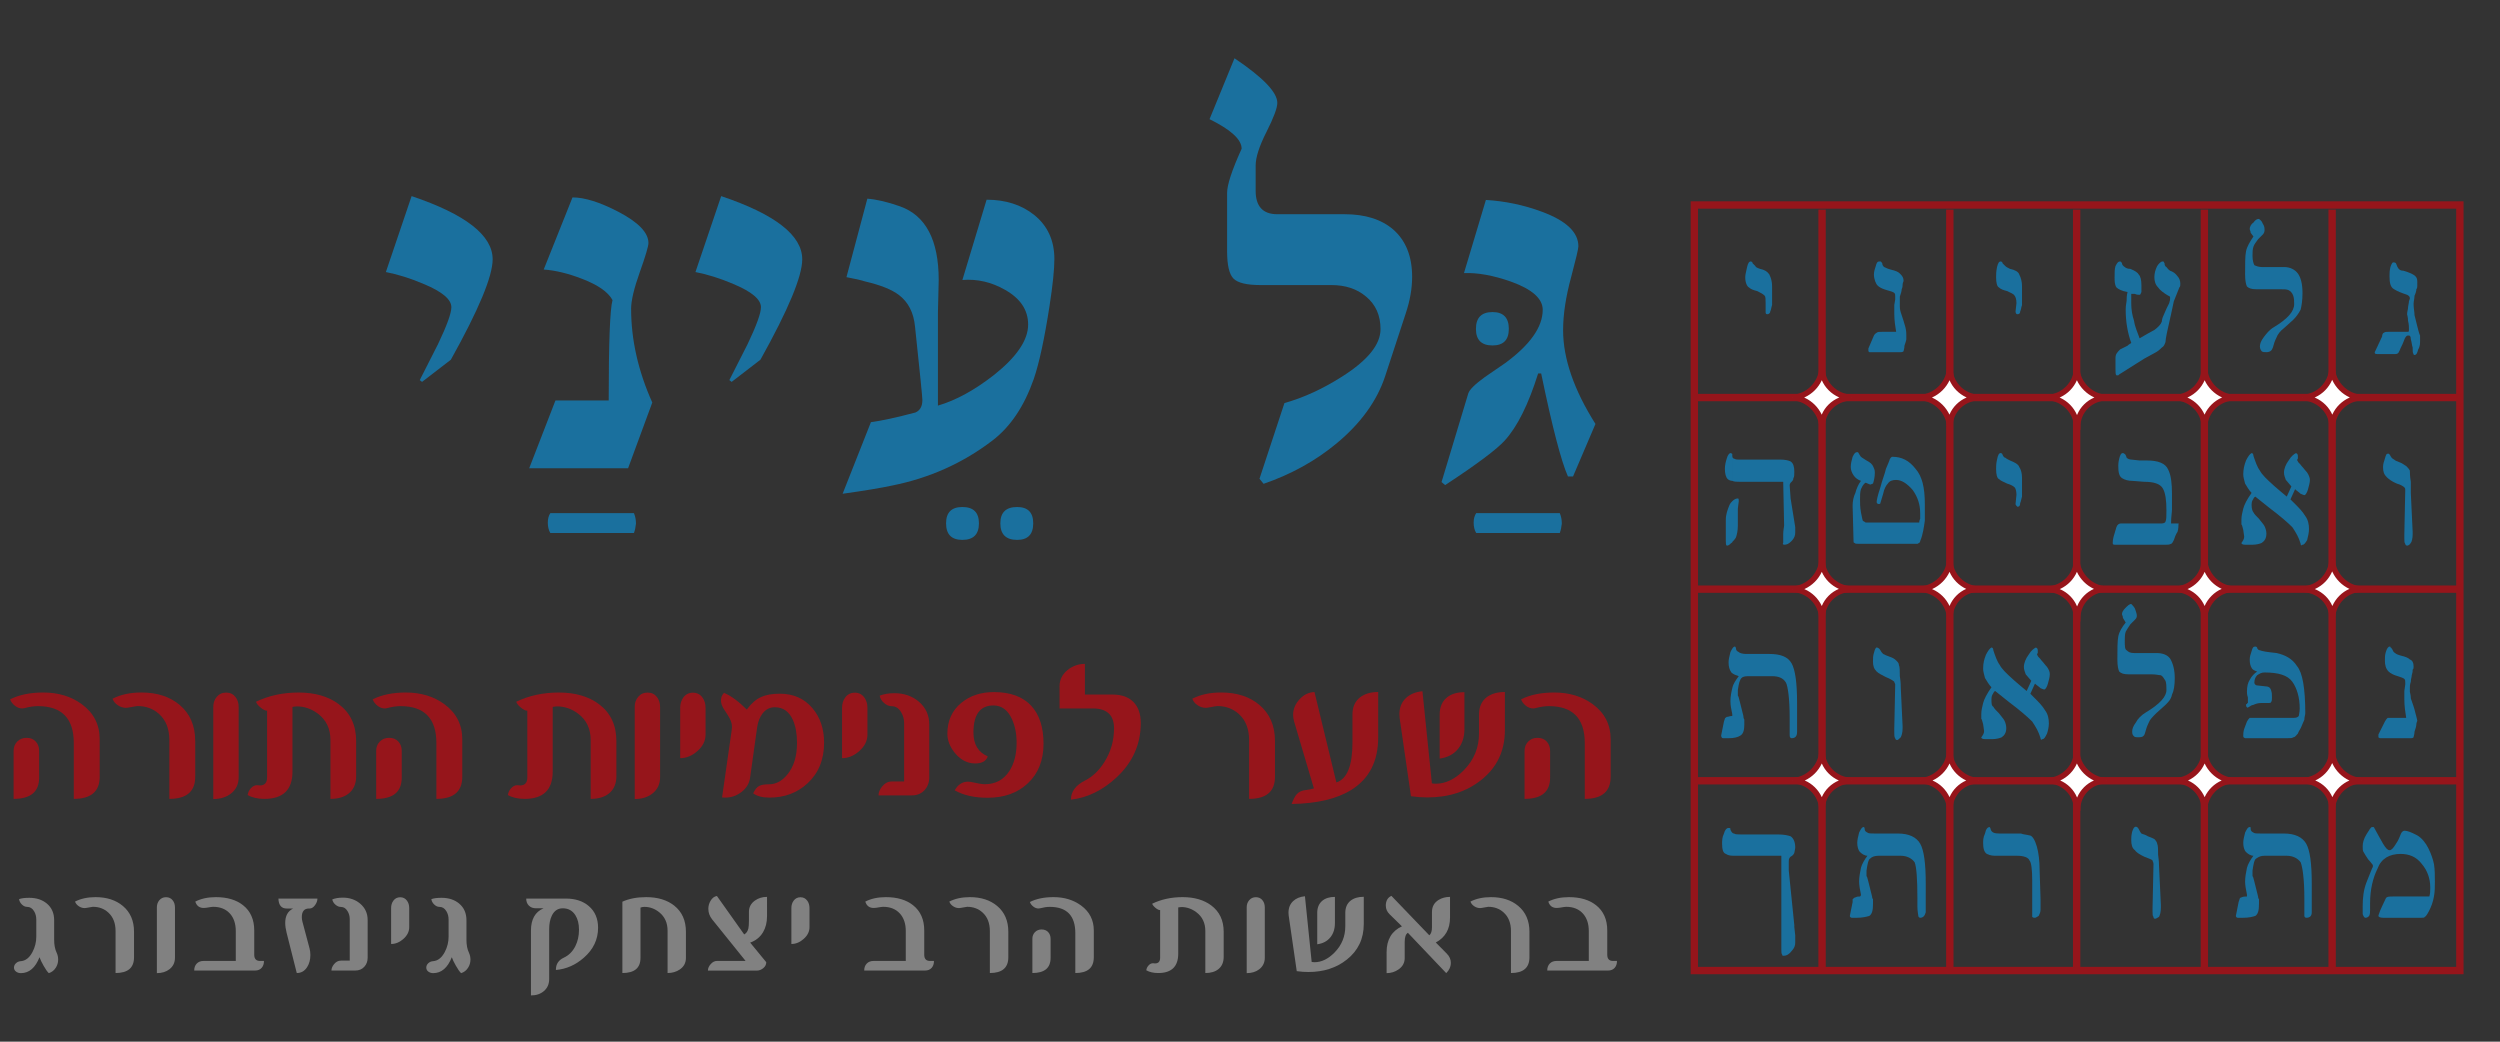 <?xml version="1.0" encoding="utf-8"?>
<!-- Generator: Adobe Illustrator 15.1.0, SVG Export Plug-In . SVG Version: 6.00 Build 0)  -->
<!DOCTYPE svg PUBLIC "-//W3C//DTD SVG 1.1//EN" "http://www.w3.org/Graphics/SVG/1.1/DTD/svg11.dtd">
<svg version="1.1" id="שכבה_1" xmlns="http://www.w3.org/2000/svg" xmlns:xlink="http://www.w3.org/1999/xlink" x="0px" y="0px"
	 width="340.157px" height="141.732px" viewBox="0 0 340.157 141.732" enable-background="new 0 0 340.157 141.732"
	 xml:space="preserve">
<rect x="0" y="0" width="340.157" height="141.732" fill="#333333" stroke="none"/>
<g>
	<path fill="#1A709E" d="M67.031,35.284c0,2.311-1.896,6.865-5.687,13.66l-3.918,3.017l-0.312-0.243
		c0.832-1.641,1.665-3.282,2.497-4.922c1.201-2.52,1.803-4.185,1.803-4.994c0-1.063-1.249-2.115-3.745-3.156
		c-1.78-0.762-3.502-1.305-5.166-1.629l3.502-10.333C63.356,29.159,67.031,32.023,67.031,35.284z"/>
	<path fill="#1A709E" d="M86.532,71.239c-0.046,0.485-0.138,0.913-0.277,1.282H74.883c-0.231-0.369-0.347-0.844-0.347-1.42
		c0-0.51,0.116-0.938,0.347-1.284h11.372C86.44,70.257,86.532,70.731,86.532,71.239z"/>
	<path fill="#1A709E" d="M88.751,54.769l-3.293,8.946H72.004l3.571-9.223h7.247c0-7.858,0.173-12.412,0.52-13.661
		c-0.602-1.108-2-2.08-4.196-2.912c-1.85-0.717-3.571-1.132-5.167-1.247l3.918-9.813c1.642,0,3.71,0.647,6.207,1.941
		c2.75,1.434,4.126,2.855,4.126,4.265c0,0.44-0.394,1.764-1.179,3.971c-0.786,2.208-1.179,3.865-1.179,4.976
		C85.874,46.24,86.833,50.493,88.751,54.769z"/>
	<path fill="#1A709E" d="M109.155,35.284c0,2.311-1.896,6.865-5.688,13.66l-3.917,3.017l-0.312-0.243
		c0.832-1.641,1.664-3.282,2.497-4.922c1.201-2.52,1.802-4.185,1.802-4.994c0-1.063-1.248-2.115-3.745-3.156
		c-1.78-0.762-3.501-1.305-5.166-1.629l3.501-10.333C105.48,29.159,109.155,32.023,109.155,35.284z"/>
	<path fill="#1A709E" d="M133.197,71.205c0,1.503-0.751,2.254-2.253,2.254c-1.479,0-2.219-0.751-2.219-2.254
		c0-1.479,0.74-2.219,2.219-2.219C132.446,68.986,133.197,69.726,133.197,71.205z M140.583,71.205c0,1.503-0.729,2.254-2.186,2.254
		c-1.524,0-2.287-0.751-2.287-2.254c0-1.479,0.763-2.219,2.287-2.219C139.854,68.986,140.583,69.726,140.583,71.205z"/>
	<path fill="#1A709E" d="M143.461,35.248c0,1.411-0.22,3.538-0.659,6.38c-0.693,4.485-1.41,7.801-2.15,9.952
		c-1.294,3.698-3.166,6.483-5.615,8.356c-4.021,3.074-8.588,5.119-13.696,6.136c-1.503,0.323-3.733,0.693-6.691,1.11l3.849-9.743
		c1.434-0.184,3.454-0.624,6.068-1.317c0.622-0.277,0.935-0.844,0.935-1.699c0-0.369-0.334-3.709-1.005-10.021
		c-0.186-1.872-0.913-3.293-2.184-4.264c-0.972-0.739-2.498-1.352-4.578-1.838c-0.577-0.184-1.433-0.381-2.564-0.589l2.842-10.679
		c1.248,0.093,2.728,0.44,4.438,1.041c3.514,1.248,5.271,4.588,5.271,10.021c0,0.508-0.017,1.26-0.052,2.254
		s-0.053,1.721-0.053,2.184v12.655c2.45-0.716,5.005-2.115,7.663-4.195c3.073-2.451,4.611-4.727,4.611-6.831
		c0-1.964-1.039-3.537-3.12-4.715c-1.85-1.063-3.792-1.514-5.825-1.352l3.293-10.922c2.59,0,4.752,0.693,6.484,2.081
		C142.548,30.729,143.461,32.73,143.461,35.248z"/>
	<path fill="#1A709E" d="M192.139,37.676c0,1.573-0.29,3.224-0.867,4.958l-2.808,8.563c-1.11,3.354-3.307,6.392-6.589,9.12
		c-2.867,2.381-6.184,4.219-9.95,5.513l-0.556-0.692l3.397-10.299c2.636-0.739,5.271-1.953,7.906-3.641
		c3.444-2.195,5.166-4.333,5.166-6.413c0-1.873-0.658-3.351-1.976-4.438c-1.227-1.041-2.798-1.561-4.716-1.561h-9.64
		c-1.85,0-3.067-0.29-3.658-0.867c-0.59-0.577-0.885-1.826-0.885-3.745v-7.939c0-1.087,0.659-3.087,1.978-5.999
		c0-1.249-1.457-2.588-4.369-4.021l3.397-8.288c3.884,2.612,5.826,4.635,5.826,6.067c0,0.693-0.491,2.011-1.475,3.954
		c-0.982,1.941-1.473,3.467-1.473,4.576v3.433c0,2.127,0.982,3.19,2.947,3.19h9.152c2.821,0,5.04,0.706,6.657,2.115
		C191.294,32.764,192.139,34.901,192.139,37.676z"/>
	<path fill="#1A709E" d="M212.505,71.239c-0.046,0.485-0.139,0.913-0.276,1.282h-11.373c-0.23-0.369-0.347-0.844-0.347-1.42
		c0-0.51,0.116-0.938,0.347-1.284h11.373C212.413,70.257,212.505,70.731,212.505,71.239z"/>
	<path fill="#1A709E" d="M205.295,44.749c0,1.503-0.74,2.254-2.22,2.254c-1.502,0-2.255-0.75-2.255-2.254
		c0-1.524,0.753-2.288,2.255-2.288C204.555,42.46,205.295,43.224,205.295,44.749z"/>
	<path fill="#1A709E" d="M217.083,57.683l-3.051,7.143h-0.694c-0.925-2.081-2.139-6.75-3.641-14.008h-0.416
		c-1.318,4.208-2.832,7.246-4.541,9.12c-1.11,1.224-3.814,3.248-8.114,6.066l-0.485-0.416l3.64-12.066
		c0.162-0.508,0.914-1.248,2.254-2.219c0.926-0.624,1.85-1.259,2.774-1.906c3.397-2.497,5.097-4.912,5.097-7.247
		c0-1.526-1.456-2.809-4.368-3.85c-2.382-0.831-4.496-1.214-6.345-1.144l2.981-9.951c2.635,0.162,5.166,0.694,7.593,1.595
		c3.33,1.226,4.992,2.797,4.992,4.715c0,0.325-0.323,1.7-0.969,4.127c-0.74,2.705-1.11,5.132-1.11,7.28
		C212.68,48.783,214.147,53.036,217.083,57.683z"/>
</g>
<g>
	<path fill="#96151B" d="M13.563,105.695c0,2-1.174,3.002-3.522,3.002v-7.59c0-3.352-1.627-5.029-4.883-5.029
		c-0.548,0-1.153,0.09-1.816,0.268c-0.116,0.031-0.224,0.047-0.324,0.047c-0.347,0-0.679-0.125-0.995-0.371
		c-0.316-0.248-0.532-0.537-0.648-0.869c1.229-0.617,2.73-0.928,4.507-0.928c2.055,0,3.808,0.533,5.26,1.6
		c1.614,1.189,2.421,2.777,2.421,4.762V105.695z M5.326,105.811c0,1.924-1.159,2.887-3.476,2.887v-6.523
		c0-0.518,0.166-0.945,0.499-1.281c0.332-0.336,0.753-0.504,1.263-0.504c0.518,0,0.933,0.166,1.246,0.498s0.469,0.762,0.469,1.287
		V105.811z"/>
	<path fill="#96151B" d="M26.563,105.695c0,2-1.174,3.002-3.522,3.002v-8.008c0-1.514-0.463-2.691-1.389-3.533
		c-0.802-0.727-1.781-1.088-2.938-1.088c-0.085,0-0.524,0.072-1.319,0.219c-0.085,0.016-0.169,0.023-0.254,0.023
		c-0.386,0-0.756-0.117-1.111-0.354c-0.354-0.234-0.594-0.531-0.717-0.887c1.097-0.563,2.402-0.846,3.916-0.846
		c2.132,0,3.866,0.561,5.202,1.68c1.421,1.191,2.132,2.832,2.132,4.926V105.695z"/>
	<path fill="#96151B" d="M32.472,105.766c0,0.926-0.352,1.664-1.054,2.213c-0.642,0.494-1.441,0.74-2.398,0.74V96.195
		c0-0.549,0.154-1.004,0.463-1.367c0.324-0.395,0.753-0.592,1.286-0.592c0.533,0,0.954,0.197,1.263,0.592
		c0.293,0.363,0.44,0.818,0.44,1.367V105.766z"/>
	<path fill="#96151B" d="M48.461,105.604c0,1.027-0.336,1.811-1.008,2.352c-0.61,0.494-1.441,0.742-2.491,0.742v-8
		c0-1.543-0.572-2.742-1.715-3.6c-0.88-0.656-1.834-0.984-2.862-0.984c-0.154,0-0.352,0.023-0.591,0.07v8.809
		c0,2.469-1.271,3.705-3.812,3.705c-0.912,0-1.673-0.174-2.283-0.521c0.046-0.34,0.186-0.643,0.417-0.904
		c0.255-0.293,0.544-0.439,0.869-0.439c0.046,0,0.11,0.004,0.191,0.016s0.145,0.018,0.191,0.018c0.649,0,0.973-0.365,0.973-1.1
		v-9.072h-0.023c-0.24,0-0.531-0.145-0.875-0.436c-0.344-0.289-0.546-0.549-0.608-0.781c1.73-0.834,3.662-1.252,5.793-1.252
		c2.232,0,4.055,0.529,5.469,1.588c1.576,1.182,2.363,2.854,2.363,5.018V105.604z"/>
	<path fill="#96151B" d="M62.898,105.695c0,2-1.174,3.002-3.522,3.002v-7.59c0-3.352-1.627-5.029-4.883-5.029
		c-0.548,0-1.153,0.09-1.816,0.268c-0.116,0.031-0.224,0.047-0.324,0.047c-0.347,0-0.679-0.125-0.995-0.371
		c-0.316-0.248-0.532-0.537-0.648-0.869c1.229-0.617,2.73-0.928,4.507-0.928c2.055,0,3.808,0.533,5.26,1.6
		c1.614,1.189,2.421,2.777,2.421,4.762V105.695z M54.66,105.811c0,1.924-1.159,2.887-3.476,2.887v-6.523
		c0-0.518,0.166-0.945,0.499-1.281c0.332-0.336,0.753-0.504,1.263-0.504c0.518,0,0.933,0.166,1.246,0.498s0.469,0.762,0.469,1.287
		V105.811z"/>
	<path fill="#96151B" d="M83.869,105.604c0,1.027-0.336,1.811-1.008,2.352c-0.61,0.494-1.441,0.742-2.491,0.742v-8
		c0-1.543-0.572-2.742-1.715-3.6c-0.88-0.656-1.834-0.984-2.862-0.984c-0.154,0-0.352,0.023-0.591,0.07v8.809
		c0,2.469-1.271,3.705-3.812,3.705c-0.912,0-1.673-0.174-2.283-0.521c0.046-0.34,0.186-0.643,0.417-0.904
		c0.255-0.293,0.544-0.439,0.869-0.439c0.046,0,0.11,0.004,0.191,0.016s0.145,0.018,0.191,0.018c0.649,0,0.973-0.365,0.973-1.1
		v-9.072h-0.023c-0.24,0-0.531-0.145-0.875-0.436c-0.344-0.289-0.546-0.549-0.608-0.781c1.73-0.834,3.662-1.252,5.793-1.252
		c2.232,0,4.055,0.529,5.469,1.588c1.576,1.182,2.363,2.854,2.363,5.018V105.604z"/>
	<path fill="#96151B" d="M89.813,105.766c0,0.926-0.352,1.664-1.054,2.213c-0.642,0.494-1.441,0.74-2.398,0.74V96.195
		c0-0.549,0.154-1.004,0.463-1.367c0.324-0.395,0.753-0.592,1.286-0.592c0.533,0,0.954,0.197,1.263,0.592
		c0.293,0.363,0.44,0.818,0.44,1.367V105.766z"/>
	<path fill="#96151B" d="M96,99.961c0,0.826-0.365,1.566-1.095,2.219c-0.729,0.652-1.516,0.979-2.357,0.979v-6.848
		c0-0.557,0.146-1.031,0.44-1.426c0.325-0.424,0.757-0.637,1.298-0.637s0.969,0.217,1.286,0.648C95.856,95.283,96,95.754,96,96.311
		V99.961z"/>
	<path fill="#96151B" d="M112.128,101.057c0,2.299-0.753,4.143-2.26,5.533c-1.397,1.289-3.124,1.934-5.179,1.934
		c-0.942,0-1.68-0.193-2.213-0.58c0.231-0.502,0.506-0.838,0.822-1.008c0.278-0.146,0.715-0.221,1.31-0.221
		c0.974,0,1.827-0.459,2.561-1.377c0.85-1.057,1.274-2.473,1.274-4.248c0-1.258-0.189-2.307-0.568-3.146
		c-0.518-1.143-1.334-1.713-2.447-1.713c-0.696,0-1.265,0.297-1.705,0.891c-0.364,0.494-0.6,1.117-0.708,1.865l-0.956,6.836
		c-0.108,0.783-0.506,1.436-1.193,1.955c-0.648,0.496-1.378,0.746-2.189,0.746c-0.147,0-0.29-0.008-0.429-0.023l1.274-8.91
		c0.046-0.324,0.07-0.576,0.07-0.754c0-0.447-0.197-0.973-0.591-1.574l-0.498-0.766c-0.271-0.418-0.405-0.814-0.405-1.193
		c0-0.41,0.139-0.754,0.417-1.031c0.95,0.402,1.981,1.158,3.093,2.271c0.595-0.818,1.243-1.387,1.946-1.703
		c0.649-0.303,1.503-0.453,2.561-0.453c1.847,0,3.326,0.66,4.438,1.98C111.603,97.609,112.128,99.172,112.128,101.057z"/>
	<path fill="#96151B" d="M118.025,99.961c0,0.826-0.365,1.566-1.095,2.219c-0.73,0.652-1.517,0.979-2.358,0.979v-6.848
		c0-0.557,0.147-1.031,0.44-1.426c0.324-0.424,0.757-0.637,1.298-0.637s0.97,0.217,1.286,0.648c0.285,0.387,0.429,0.857,0.429,1.414
		V99.961z"/>
	<path fill="#96151B" d="M126.437,105.766c0,0.703-0.218,1.287-0.654,1.754c-0.437,0.469-1.002,0.701-1.697,0.701h-4.554
		c0-0.4,0.162-0.803,0.487-1.205c0.37-0.455,0.803-0.684,1.297-0.684h1.703v-7.936c0-0.549-0.14-1.051-0.418-1.506
		c-0.318-0.533-0.736-0.801-1.256-0.801c-0.372,0-0.725-0.146-1.059-0.439c-0.333-0.293-0.53-0.625-0.593-0.996
		c0.564-0.225,1.232-0.336,2.005-0.336c1.298,0,2.398,0.379,3.302,1.135c0.958,0.811,1.437,1.854,1.437,3.129V105.766z"/>
	<path fill="#96151B" d="M141.985,101.189c0,2.254-0.71,4.051-2.132,5.387c-1.39,1.313-3.217,1.969-5.479,1.969
		c-1.785,0-3.275-0.336-4.473-1.008c0.433-0.787,1.043-1.182,1.83-1.182c0.14,0,0.259,0.012,0.359,0.035
		c0.919,0.209,1.553,0.313,1.9,0.313c1.452,0,2.568-0.598,3.349-1.795c0.656-1.02,0.984-2.299,0.984-3.836
		c0-1.242-0.216-2.328-0.648-3.256c-0.564-1.221-1.398-1.83-2.503-1.83c-1.815,0-2.723,1.229-2.723,3.684
		c0,1.607,0.648,2.689,1.946,3.244c-0.208,0.643-0.784,0.963-1.727,0.963c-0.17,0-0.328-0.012-0.475-0.035
		c-0.881-0.139-1.649-0.617-2.306-1.438c-0.656-0.818-0.984-1.68-0.984-2.582c0-1.746,0.629-3.141,1.888-4.184
		c1.183-0.98,2.665-1.471,4.449-1.471c2.225,0,3.912,0.617,5.063,1.854C141.426,97.227,141.985,98.949,141.985,101.189z"/>
	<path fill="#96151B" d="M155.217,98.373c0,2.92-1.12,5.406-3.359,7.461c-1.885,1.73-3.933,2.719-6.142,2.967
		c0-1.088,0.634-1.953,1.9-2.594c1.043-0.523,1.931-1.373,2.665-2.545c0.865-1.383,1.298-2.902,1.298-4.563
		c0-1.805-0.966-2.707-2.896-2.707h-4.519v-3.02c0-0.873,0.362-1.609,1.089-2.205c0.688-0.557,1.476-0.836,2.363-0.836v4.172h3.777
		c1.221,0,2.163,0.338,2.827,1.014S155.217,97.145,155.217,98.373z"/>
	<path fill="#96151B" d="M173.477,105.695c0,2-1.174,3.002-3.522,3.002v-8.008c0-1.514-0.463-2.691-1.388-3.533
		c-0.803-0.727-1.782-1.088-2.938-1.088c-0.085,0-0.524,0.072-1.319,0.219c-0.085,0.016-0.17,0.023-0.254,0.023
		c-0.386,0-0.756-0.117-1.111-0.354c-0.354-0.234-0.594-0.531-0.717-0.887c1.097-0.563,2.402-0.846,3.916-0.846
		c2.132,0,3.866,0.561,5.202,1.68c1.421,1.191,2.132,2.832,2.132,4.926V105.695z"/>
	<path fill="#96151B" d="M187.52,100.344c0,3.229-1.217,5.604-3.65,7.125c-1.97,1.229-4.681,1.869-8.133,1.924
		c0.239-0.619,0.459-1.047,0.66-1.287c0.309-0.363,0.741-0.568,1.298-0.613c0.224-0.016,0.583-0.09,1.077-0.221l-2.688-9.084
		c-0.093-0.316-0.14-0.621-0.14-0.916c0-0.779,0.29-1.486,0.869-2.119s1.259-0.965,2.039-0.996l2.978,12.305
		c1.46-0.471,2.19-2.283,2.19-5.434v-3.836c0-0.996,0.343-1.766,1.031-2.307c0.625-0.486,1.448-0.729,2.468-0.729V100.344z"/>
	<path fill="#96151B" d="M204.76,99.346c0,2.82-1.078,5.084-3.233,6.791c-1.984,1.574-4.426,2.363-7.322,2.363
		c-0.726,0-1.468-0.055-2.225-0.162l-1.541-10.625c-0.022-0.162-0.034-0.336-0.034-0.521c0-0.92,0.297-1.656,0.891-2.213
		c0.556-0.525,1.304-0.834,2.245-0.928l1.285,12.537c0.17,0.031,0.347,0.047,0.532,0.047c1.343,0,2.624-0.623,3.843-1.865
		c1.357-1.391,2.037-3.055,2.037-4.994v-2.561c0-1.012,0.341-1.789,1.022-2.33c0.628-0.486,1.461-0.729,2.5-0.729V99.346z
		 M199.256,99.184c0,1.098-0.29,2.002-0.869,2.711c-0.595,0.734-1.429,1.176-2.502,1.322v-6.002c0-0.988,0.32-1.754,0.961-2.295
		c0.595-0.494,1.398-0.74,2.41-0.74V99.184z"/>
	<path fill="#96151B" d="M219.149,105.695c0,2-1.174,3.002-3.521,3.002v-7.59c0-3.352-1.628-5.029-4.883-5.029
		c-0.548,0-1.153,0.09-1.817,0.268c-0.115,0.031-0.224,0.047-0.323,0.047c-0.348,0-0.679-0.125-0.995-0.371
		c-0.316-0.248-0.532-0.537-0.648-0.869c1.229-0.617,2.73-0.928,4.507-0.928c2.055,0,3.809,0.533,5.261,1.6
		c1.614,1.189,2.421,2.777,2.421,4.762V105.695z M210.912,105.811c0,1.924-1.159,2.887-3.476,2.887v-6.523
		c0-0.518,0.166-0.945,0.498-1.281s0.753-0.504,1.263-0.504c0.518,0,0.933,0.166,1.245,0.498c0.313,0.332,0.47,0.762,0.47,1.287
		V105.811z"/>
</g>
<g>
	<path fill="#818181" d="M7.913,130.564c0,0.42-0.113,0.797-0.339,1.133c-0.231,0.354-0.543,0.59-0.934,0.711
		c-0.204-0.191-0.444-0.533-0.719-1.023c-0.259-0.459-0.441-0.838-0.546-1.143c-0.567,1.445-1.414,2.166-2.538,2.166
		c-0.231,0-0.441-0.063-0.628-0.189c-0.204-0.143-0.306-0.328-0.306-0.555c0-0.236,0.091-0.439,0.273-0.607
		c0.182-0.168,0.394-0.26,0.637-0.275c0.656-0.045,1.19-0.459,1.604-1.244c0.347-0.662,0.521-1.355,0.521-2.08v-2.336
		c0-0.426-0.099-0.803-0.297-1.135c-0.237-0.398-0.554-0.596-0.951-0.596c-0.259,0-0.501-0.113-0.727-0.34
		c-0.209-0.209-0.333-0.447-0.372-0.711c0.309-0.121,0.771-0.182,1.389-0.182c0.97,0,1.766,0.26,2.389,0.777
		c0.667,0.557,1,1.311,1,2.266v2.67c0,0.699,0.113,1.287,0.339,1.76C7.844,129.918,7.913,130.229,7.913,130.564z"/>
	<path fill="#818181" d="M18.236,130.252c0,1.428-0.837,2.141-2.513,2.141v-5.713c0-1.08-0.331-1.92-0.991-2.521
		c-0.572-0.518-1.271-0.777-2.097-0.777c-0.061,0-0.374,0.053-0.941,0.158c-0.061,0.01-0.121,0.016-0.182,0.016
		c-0.275,0-0.54-0.084-0.792-0.252c-0.253-0.168-0.424-0.379-0.512-0.633c0.782-0.402,1.714-0.604,2.794-0.604
		c1.521,0,2.758,0.4,3.712,1.199c1.014,0.85,1.521,2.02,1.521,3.514V130.252z"/>
	<path fill="#818181" d="M23.807,130.301c0,0.662-0.251,1.188-0.752,1.578c-0.458,0.354-1.028,0.529-1.711,0.529v-8.936
		c0-0.391,0.11-0.717,0.331-0.977c0.231-0.279,0.537-0.42,0.917-0.42s0.681,0.141,0.901,0.42c0.209,0.26,0.314,0.586,0.314,0.977
		V130.301z"/>
	<path fill="#818181" d="M35.917,130.748c0,0.385-0.102,0.695-0.306,0.93c-0.215,0.25-0.515,0.375-0.901,0.375h-8.284
		c0-0.391,0.114-0.707,0.343-0.945c0.229-0.24,0.538-0.359,0.929-0.359h4.383v-4.068c0-0.992-0.264-1.783-0.792-2.373
		c-0.556-0.617-1.321-0.926-2.295-0.926c-0.11,0-0.407,0.041-0.892,0.125c-0.132,0.021-0.256,0.033-0.371,0.033
		c-0.6,0-0.985-0.289-1.156-0.869c0.783-0.402,1.714-0.604,2.794-0.604c1.538,0,2.769,0.365,3.695,1.094
		c1.02,0.801,1.529,1.953,1.529,3.453v3.289c0,0.563,0.262,0.846,0.785,0.846H35.917z"/>
	<path fill="#818181" d="M43.19,122.266c0,0.285-0.102,0.572-0.306,0.863c-0.226,0.322-0.474,0.484-0.744,0.484h-0.099
		c-0.65,0-0.976,0.395-0.976,1.188c0,0.203,0.031,0.42,0.095,0.646l0.952,3.572c0.079,0.287,0.119,0.594,0.119,0.918
		c0,0.635-0.146,1.182-0.438,1.645c-0.342,0.541-0.813,0.811-1.414,0.811l-1.389-5.506c-0.122-0.48-0.182-0.922-0.182-1.326
		c0-0.945,0.358-1.594,1.075-1.947h-0.876c-0.722,0-1.097-0.449-1.124-1.348H43.19z"/>
	<path fill="#818181" d="M50.025,130.301c0,0.502-0.156,0.92-0.467,1.252c-0.312,0.334-0.715,0.5-1.211,0.5h-3.249
		c0-0.285,0.116-0.572,0.347-0.859c0.264-0.324,0.573-0.488,0.926-0.488h1.215v-5.662c0-0.391-0.1-0.75-0.299-1.074
		c-0.227-0.381-0.525-0.57-0.896-0.57c-0.266,0-0.517-0.105-0.755-0.314s-0.379-0.447-0.423-0.711c0.402-0.16,0.879-0.24,1.43-0.24
		c0.926,0,1.711,0.27,2.356,0.811c0.683,0.578,1.025,1.322,1.025,2.232V130.301z"/>
	<path fill="#818181" d="M55.679,126.158c0,0.59-0.26,1.119-0.781,1.584c-0.521,0.467-1.082,0.699-1.682,0.699v-4.887
		c0-0.396,0.104-0.734,0.314-1.016c0.231-0.305,0.54-0.455,0.926-0.455s0.691,0.154,0.917,0.463
		c0.204,0.275,0.306,0.611,0.306,1.008V126.158z"/>
	<path fill="#818181" d="M64.011,130.564c0,0.42-0.113,0.797-0.339,1.133c-0.231,0.354-0.543,0.59-0.934,0.711
		c-0.204-0.191-0.444-0.533-0.719-1.023c-0.259-0.459-0.441-0.838-0.546-1.143c-0.567,1.445-1.414,2.166-2.538,2.166
		c-0.231,0-0.441-0.063-0.628-0.189c-0.204-0.143-0.306-0.328-0.306-0.555c0-0.236,0.091-0.439,0.273-0.607
		c0.182-0.168,0.394-0.26,0.637-0.275c0.656-0.045,1.19-0.459,1.604-1.244c0.347-0.662,0.521-1.355,0.521-2.08v-2.336
		c0-0.426-0.099-0.803-0.297-1.135c-0.237-0.398-0.554-0.596-0.951-0.596c-0.259,0-0.501-0.113-0.727-0.34
		c-0.209-0.209-0.333-0.447-0.372-0.711c0.309-0.121,0.771-0.182,1.389-0.182c0.97,0,1.766,0.26,2.389,0.777
		c0.667,0.557,1,1.311,1,2.266v2.67c0,0.699,0.113,1.287,0.339,1.76C63.942,129.918,64.011,130.229,64.011,130.564z"/>
	<path fill="#818181" d="M81.376,126.234c0,1.586-0.642,2.941-1.926,4.066c-1.135,0.998-2.406,1.557-3.811,1.678v-0.049
		c0-0.75,0.355-1.289,1.066-1.621c0.689-0.318,1.218-0.848,1.587-1.586c0.325-0.656,0.488-1.398,0.488-2.225
		c0-0.793-0.166-1.451-0.496-1.977c-0.397-0.621-0.967-0.934-1.711-0.934c-0.661,0-1.154,0.326-1.479,0.977
		c-0.248,0.506-0.372,1.127-0.372,1.859v6.795c0,0.689-0.245,1.238-0.736,1.646c-0.458,0.385-1.039,0.578-1.744,0.578v-8.813
		c0-1.539,0.57-2.553,1.711-3.043h-1.017c-0.402,0-0.726-0.119-0.971-0.359c-0.246-0.24-0.368-0.561-0.368-0.963h5.415
		c1.268,0,2.301,0.338,3.1,1.018C80.955,124.004,81.376,124.988,81.376,126.234z"/>
	<path fill="#818181" d="M93.329,130.334c0,0.678-0.284,1.207-0.852,1.588c-0.468,0.313-1.017,0.471-1.645,0.471v-5.762
		c0-1.059-0.375-1.891-1.124-2.498c-0.612-0.494-1.29-0.742-2.034-0.742c-0.171,0-0.347,0.033-0.529,0.098v6.859
		c0,1.363-0.821,2.045-2.463,2.045v-9.705c0.898-0.414,1.981-0.621,3.249-0.621c1.565,0,2.835,0.387,3.811,1.158
		c1.058,0.844,1.587,2.027,1.587,3.555V130.334z"/>
	<path fill="#818181" d="M104.364,124.67c0,0.842-0.185,1.572-0.553,2.189c-0.401,0.66-0.981,1.125-1.74,1.395
		c0.512,0.613,1.241,1.502,2.188,2.666c0,0.314-0.135,0.584-0.405,0.807c-0.27,0.223-0.564,0.336-0.885,0.336h-6.648
		c0-0.309,0.128-0.605,0.384-0.889c0.256-0.285,0.536-0.426,0.839-0.426h3.902l-4.539-5.639c-0.353-0.441-0.529-0.924-0.529-1.447
		c0-0.391,0.099-0.754,0.298-1.09c0.22-0.381,0.51-0.602,0.868-0.662l3.712,5.232c0.292-0.16,0.482-0.432,0.57-0.818
		c0.05-0.215,0.075-0.563,0.075-1.041v-1.207c0-0.639,0.27-1.152,0.81-1.537c0.469-0.336,1.02-0.506,1.653-0.506V124.67z"/>
	<path fill="#818181" d="M110.142,126.158c0,0.59-0.261,1.119-0.781,1.584c-0.521,0.467-1.082,0.699-1.683,0.699v-4.887
		c0-0.396,0.104-0.734,0.314-1.016c0.231-0.305,0.54-0.455,0.926-0.455s0.691,0.154,0.918,0.463
		c0.203,0.275,0.306,0.611,0.306,1.008V126.158z"/>
	<path fill="#818181" d="M127.078,130.748c0,0.385-0.103,0.695-0.306,0.93c-0.216,0.25-0.516,0.375-0.901,0.375h-8.283
		c0-0.391,0.114-0.707,0.342-0.945c0.229-0.24,0.538-0.359,0.929-0.359h4.384v-4.068c0-0.992-0.265-1.783-0.793-2.373
		c-0.556-0.617-1.32-0.926-2.294-0.926c-0.11,0-0.407,0.041-0.892,0.125c-0.132,0.021-0.256,0.033-0.372,0.033
		c-0.6,0-0.984-0.289-1.155-0.869c0.782-0.402,1.714-0.604,2.794-0.604c1.538,0,2.77,0.365,3.695,1.094
		c1.02,0.801,1.529,1.953,1.529,3.453v3.289c0,0.563,0.262,0.846,0.786,0.846H127.078z"/>
	<path fill="#818181" d="M137.195,130.252c0,1.428-0.838,2.141-2.513,2.141v-5.713c0-1.08-0.33-1.92-0.991-2.521
		c-0.572-0.518-1.271-0.777-2.096-0.777c-0.062,0-0.375,0.053-0.941,0.158c-0.061,0.01-0.121,0.016-0.182,0.016
		c-0.275,0-0.539-0.084-0.793-0.252c-0.253-0.168-0.424-0.379-0.512-0.633c0.783-0.402,1.715-0.604,2.795-0.604
		c1.521,0,2.758,0.4,3.712,1.199c1.014,0.85,1.521,2.02,1.521,3.514V130.252z"/>
	<path fill="#818181" d="M148.825,130.252c0,1.428-0.838,2.141-2.513,2.141v-5.414c0-2.393-1.162-3.588-3.484-3.588
		c-0.391,0-0.823,0.063-1.296,0.189c-0.083,0.021-0.16,0.033-0.231,0.033c-0.248,0-0.484-0.088-0.71-0.266
		c-0.226-0.176-0.38-0.383-0.463-0.619c0.877-0.441,1.948-0.662,3.216-0.662c1.467,0,2.718,0.381,3.754,1.141
		c1.151,0.85,1.728,1.982,1.728,3.398V130.252z M142.947,130.334c0,1.373-0.826,2.059-2.479,2.059v-4.654
		c0-0.369,0.118-0.674,0.355-0.914c0.236-0.24,0.537-0.359,0.9-0.359c0.369,0,0.666,0.119,0.889,0.355
		c0.224,0.236,0.335,0.543,0.335,0.918V130.334z"/>
	<path fill="#818181" d="M166.498,130.186c0,0.732-0.24,1.293-0.72,1.678c-0.436,0.354-1.028,0.529-1.777,0.529v-5.707
		c0-1.102-0.408-1.957-1.224-2.568c-0.628-0.469-1.309-0.703-2.042-0.703c-0.11,0-0.251,0.018-0.421,0.051v6.285
		c0,1.762-0.907,2.643-2.721,2.643c-0.65,0-1.192-0.125-1.628-0.373c0.033-0.242,0.132-0.457,0.298-0.645
		c0.182-0.209,0.388-0.314,0.619-0.314c0.033,0,0.079,0.006,0.137,0.014s0.104,0.012,0.137,0.012c0.463,0,0.694-0.262,0.694-0.785
		v-6.473h-0.017c-0.171,0-0.379-0.104-0.624-0.311s-0.391-0.393-0.435-0.559c1.234-0.594,2.612-0.893,4.134-0.893
		c1.593,0,2.894,0.379,3.902,1.133c1.124,0.844,1.687,2.037,1.687,3.58V130.186z"/>
	<path fill="#818181" d="M172.093,130.301c0,0.662-0.251,1.188-0.752,1.578c-0.458,0.354-1.028,0.529-1.712,0.529v-8.936
		c0-0.391,0.11-0.717,0.331-0.977c0.231-0.279,0.537-0.42,0.918-0.42c0.38,0,0.68,0.141,0.9,0.42c0.21,0.26,0.314,0.586,0.314,0.977
		V130.301z"/>
	<path fill="#818181" d="M185.559,125.721c0,2.012-0.769,3.627-2.307,4.844c-1.416,1.125-3.157,1.688-5.225,1.688
		c-0.518,0-1.047-0.039-1.587-0.115l-1.1-7.582c-0.017-0.115-0.024-0.238-0.024-0.371c0-0.656,0.212-1.182,0.636-1.58
		c0.396-0.373,0.93-0.594,1.602-0.66l0.917,8.945c0.121,0.021,0.247,0.033,0.38,0.033c0.958,0,1.872-0.445,2.741-1.332
		c0.97-0.992,1.454-2.18,1.454-3.563v-1.828c0-0.721,0.243-1.275,0.729-1.66c0.448-0.348,1.042-0.521,1.783-0.521V125.721z
		 M181.632,125.605c0,0.783-0.207,1.428-0.62,1.934c-0.424,0.523-1.02,0.838-1.785,0.943v-4.283c0-0.705,0.229-1.25,0.686-1.637
		c0.425-0.352,0.998-0.529,1.72-0.529V125.605z"/>
	<path fill="#818181" d="M197.404,130.986c0,0.539-0.209,1.014-0.626,1.42l-5.218-5.488c-0.287,0.178-0.432,0.59-0.432,1.24v2.199
		c0,0.646-0.283,1.164-0.852,1.555c-0.479,0.332-1.017,0.496-1.611,0.496v-2.844c0-1.711,0.695-2.885,2.087-3.523l-1.68-1.645
		c-0.344-0.336-0.515-0.727-0.515-1.174c0-0.648,0.253-1.092,0.76-1.33l5.154,5.363c0.245-0.176,0.368-0.549,0.368-1.115v-2.049
		c0-0.729,0.301-1.275,0.901-1.645c0.452-0.275,0.97-0.414,1.555-0.414v2.813c0,1.576-0.646,2.707-1.936,3.396l1.489,1.504
		C197.22,130.121,197.404,130.535,197.404,130.986z"/>
	<path fill="#818181" d="M208.1,130.252c0,1.428-0.838,2.141-2.513,2.141v-5.713c0-1.08-0.33-1.92-0.991-2.521
		c-0.572-0.518-1.271-0.777-2.096-0.777c-0.062,0-0.375,0.053-0.941,0.158c-0.061,0.01-0.121,0.016-0.182,0.016
		c-0.275,0-0.539-0.084-0.793-0.252c-0.253-0.168-0.424-0.379-0.512-0.633c0.783-0.402,1.715-0.604,2.795-0.604
		c1.521,0,2.758,0.4,3.712,1.199c1.014,0.85,1.521,2.02,1.521,3.514V130.252z"/>
	<path fill="#818181" d="M220.011,130.748c0,0.385-0.103,0.695-0.306,0.93c-0.216,0.25-0.516,0.375-0.901,0.375h-8.283
		c0-0.391,0.114-0.707,0.342-0.945c0.229-0.24,0.538-0.359,0.929-0.359h4.384v-4.068c0-0.992-0.265-1.783-0.793-2.373
		c-0.556-0.617-1.32-0.926-2.294-0.926c-0.11,0-0.407,0.041-0.892,0.125c-0.132,0.021-0.256,0.033-0.372,0.033
		c-0.6,0-0.984-0.289-1.155-0.869c0.782-0.402,1.714-0.604,2.794-0.604c1.538,0,2.77,0.365,3.695,1.094
		c1.02,0.801,1.529,1.953,1.529,3.453v3.289c0,0.563,0.262,0.846,0.786,0.846H220.011z"/>
</g>
<line fill="none" x1="177.242" y1="27.392" x2="339.337" y2="27.392"/>
<g>
	<g>
		<path fill-rule="evenodd" clip-rule="evenodd" fill="#1A709E" d="M328.272,72.732c0,0.504-0.125,1.008-0.251,1.133
			c-0.128,0.252-0.379,0.377-0.504,0.377c-0.126,0-0.252-0.125-0.252-0.252c-0.125-0.125-0.125-0.375-0.125-0.754v-0.504
			l0.125-6.046c0-0.126,0-0.251-0.125-0.378c-0.127-0.125-0.505-0.377-1.009-0.505c-0.632-0.251-1.134-0.629-1.386-0.881
			c-0.377-0.376-0.504-0.755-0.504-1.387c0-0.376,0.127-0.753,0.253-1.132c0.126-0.504,0.251-0.63,0.251-0.63
			c0.252-0.126,0.378,0,0.503,0.252c0.128,0.253,0.251,0.378,0.506,0.505c0.124,0.124,0.377,0.252,0.754,0.377
			c0.379,0.123,0.632,0.377,0.883,0.504c0.251,0.252,0.377,0.379,0.502,0.628c0,0.255,0,0.757,0.128,1.513c0,0.756,0,1.258,0,1.512
			l0.251,5.292V72.732z"/>
		<path fill-rule="evenodd" clip-rule="evenodd" fill="#1A709E" d="M314.293,65.301c0,0.376-0.126,0.754-0.253,1.259
			c-0.126,0.504-0.377,0.757-0.377,0.757c-0.126,0.126-0.252,0-0.631-0.13c-0.251-0.249-0.503-0.377-0.754-0.627l-0.632,1.387
			l0.632,0.629c0.503,0.505,1.006,1.008,1.385,1.637c0.377,0.504,0.504,1.133,0.504,1.762c0,0.504-0.127,1.008-0.253,1.514
			c-0.251,0.377-0.377,0.629-0.63,0.629c-0.125,0.125-0.252,0.125-0.252-0.127c-0.251-0.881-0.628-1.512-1.133-2.266
			c-0.63-0.629-1.638-1.512-3.147-2.644l-1.89-1.512c-0.253,0.126-0.253,0.378-0.379,0.503c-0.125,0.252-0.125,0.504-0.125,0.631
			c0,0.504,0.125,0.881,0.251,1.006c0.126,0.251,0.379,0.504,0.755,0.883c0.379,0.504,0.63,0.754,0.755,1.006
			c0.127,0.254,0.253,0.631,0.253,1.008c0,0.631-0.253,1.01-0.629,1.26c-0.253,0.125-0.755,0.252-1.26,0.252h-1.008
			c-0.376,0-0.502-0.127-0.502-0.252c0,0,0.126-0.125,0.251-0.377c0.124-0.252,0.124-0.379,0.124-0.506l-0.124-0.881
			c-0.125-0.377-0.125-0.629-0.251-0.756c0-0.125,0-0.377,0-0.629c0-0.504,0.126-1.008,0.251-1.51
			c0.124-0.504,0.503-1.26,1.134-2.143c-0.379-0.378-0.631-0.881-0.883-1.261c-0.127-0.502-0.251-0.881-0.251-1.257
			c0-0.631,0.124-1.262,0.377-1.892c0.253-0.503,0.503-0.881,0.757-1.007c0.125,0,0.251,0.126,0.251,0.378
			c0.253,0.757,0.504,1.51,0.881,2.014c0.253,0.507,0.882,1.135,2.016,2.144l0.882,0.755l0.756,0.631l0.631-1.386
			c-0.252-0.252-0.505-0.631-0.758-0.882c-0.125-0.379-0.251-0.632-0.251-1.007c0-0.504,0.251-1.135,0.631-1.64
			c0.378-0.629,0.754-0.881,1.008-1.007c0.25,0.126,0.25,0.252,0.25,0.504v0.252c-0.125,0.127-0.125,0.251,0,0.379
			c0,0.125,0.252,0.248,0.505,0.629c0.252,0.252,0.504,0.628,0.755,0.883C314.167,64.669,314.293,65.05,314.293,65.301z"/>
		<path fill-rule="evenodd" clip-rule="evenodd" fill="#1A709E" d="M296.407,71.346c0,0.252,0,0.629-0.126,1.01
			c-0.252,0.377-0.378,0.754-0.503,1.133c-0.126,0.252-0.253,0.502-0.378,0.502c-0.252,0.127-0.378,0.127-0.757,0.127h-6.548
			c-0.128,0-0.254,0-0.379,0c-0.251,0-0.251-0.127-0.251-0.252s0-0.377,0.126-0.883c0.125-0.377,0.25-0.881,0.376-1.258
			c0.128-0.379,0.38-0.504,0.631-0.504h5.542c0.251,0,0.503-0.125,0.503-0.252c0.127-0.252,0.127-0.756,0.127-1.512
			c0-1.385-0.127-2.393-0.503-3.021c-0.379-0.632-1.259-0.883-2.521-0.883l-1.637-0.127c-0.505,0-1.009-0.124-1.388-0.375
			c-0.375-0.254-0.502-0.756-0.502-1.639c0-0.127,0-0.504,0.127-1.008c0.126-0.504,0.251-0.756,0.502-0.756
			c0.126,0,0.252,0.126,0.379,0.252c0,0.126,0.127,0.252,0.127,0.379c0.125,0.125,0.375,0.252,0.628,0.252l1.134,0.124h1.009
			c1.511,0,2.518,0.376,2.896,1.261c0.378,0.754,0.503,1.888,0.503,3.271c0,1.009,0,1.766,0,2.144s-0.125,1.007-0.125,1.89
			c0.252,0,0.503,0,0.756,0C296.407,71.221,296.533,71.221,296.407,71.346z"/>
		<path fill-rule="evenodd" clip-rule="evenodd" fill="#1A709E" d="M275.121,65.05c0,0.251,0,0.502,0,0.881c0,0.377,0,0.755,0,1.007
			c0,0.126,0,0.379,0,0.631c-0.125,0.378-0.125,0.627-0.25,0.88c0,0.377-0.128,0.504-0.379,0.504
			c-0.126-0.127-0.252-0.25-0.252-0.377l0.126-1.259c0-0.507-0.126-0.882-0.252-1.009c-0.127-0.125-0.503-0.377-1.009-0.505
			c-0.502-0.251-0.882-0.378-1.133-0.629c-0.25-0.124-0.377-0.628-0.377-1.384c0-0.255,0-0.76,0.127-1.26
			c0.126-0.631,0.25-0.883,0.501-0.883c0.128,0,0.254,0.126,0.254,0.252c0.126,0.252,0.252,0.379,0.378,0.379
			c0.123,0.125,0.377,0.252,0.63,0.376c0.629,0.253,1.132,0.505,1.258,0.881C274.996,63.916,275.121,64.417,275.121,65.05z"/>
		<path fill-rule="evenodd" clip-rule="evenodd" fill="#1A709E" d="M261.898,68.576c0,0.631,0,1.384,0,2.267
			c-0.127,0.882-0.254,1.89-0.632,2.773c0,0,0,0.125-0.126,0.25c-0.127,0-0.127,0.125-0.253,0.125h-8.06
			c-0.252,0-0.377,0-0.504-0.125c-0.125,0-0.125-0.125-0.125-0.25l-0.126-4.79c0-0.63,0.126-1.257,0.378-1.762
			c0.125-0.504,0.377-1.133,0.756-1.639c-0.379-0.124-0.756-0.375-1.008-0.756c-0.251-0.375-0.379-0.754-0.379-1.134
			c0-0.505,0.128-0.881,0.253-1.384c0.251-0.504,0.378-0.63,0.629-0.63c0.126,0,0.126,0,0.252,0.252
			c0.128,0.252,0.253,0.378,0.253,0.378c0.128,0.127,0.376,0.252,0.755,0.503c0.503,0.253,0.756,0.505,0.883,0.757
			c0.125,0.252,0.252,0.504,0.252,0.883c0,0.628-0.127,1.131-0.252,1.509c-0.127,0-0.253,0.128-0.38,0.128l-0.629-0.254
			c-0.378,0.254-0.501,0.631-0.629,0.883c-0.125,0.378-0.125,0.883-0.125,1.387c0,0.502,0,1.006,0.125,1.762
			c0.128,0.757,0.251,1.134,0.251,1.134c0.125,0.126,0.252,0.126,0.378,0.253c0.126,0,0.38,0,0.882,0h6.17c0.126,0,0.126,0,0.253,0
			c0-0.127,0-0.253,0.126-0.504c0-0.254,0-0.502,0-0.757c0-1.259-0.379-2.266-1.007-3.148c-0.756-0.883-1.512-1.385-2.267-1.385
			c-0.504,0-0.883,0.124-1.133,0.502c-0.253,0.252-0.507,0.757-0.631,1.384l-0.378,1.262c0,0.127-0.126,0.127-0.252,0.127
			c-0.127,0-0.254-0.127-0.254-0.252c0-0.252,0.127-0.881,0.506-2.016c0.253-1.007,0.629-1.891,0.756-2.518
			c0.253-0.631,0.503-1.136,0.503-1.26c0.125-0.252,0.251-0.379,0.379-0.379c1.259,0,2.268,0.503,3.15,1.639
			C261.521,64.796,261.898,66.308,261.898,68.576z"/>
		<path fill-rule="evenodd" clip-rule="evenodd" fill="#1A709E" d="M244.264,72.479c0,0.381-0.126,0.758-0.503,1.137
			c-0.377,0.375-0.631,0.502-1.009,0.502c-0.125,0-0.252-0.127-0.125-0.252c0-0.25,0-0.629,0-1.133c0-0.631,0.125-1.008,0.125-1.26
			l-0.125-5.92h-5.92c-0.377,0-0.757,0-1.009-0.127v-3.651c0,0.126,0,0.126,0,0.252c0,0.253,0.127,0.378,0.252,0.378
			c0.253,0.127,0.38,0.127,0.63,0.127h5.669c0.631,0,1.135,0.124,1.386,0.252c0.379,0.248,0.503,0.753,0.503,1.385
			c0,0.379,0,0.755-0.124,0.883c0,0.251-0.127,0.375-0.253,0.502c-0.126,0.125-0.253,0.251-0.253,0.503l0.127,1.765l0.629,3.905
			c0,0.127,0,0.25,0,0.377S244.264,72.355,244.264,72.479L244.264,72.479z M235.698,73.74c0.127-0.125,0.379-0.379,0.505-0.631
			c0.127-0.377,0.253-0.881,0.253-1.637v-0.504v-1.762l0.124-1.011c0-0.249,0-0.376-0.124-0.376c-0.253,0-0.506,0.127-0.758,0.376
			V73.74z M235.698,65.425c-0.251,0-0.503-0.124-0.63-0.251c-0.249-0.252-0.376-0.757-0.376-1.384c0-0.506,0.127-1.008,0.252-1.387
			c0.124-0.504,0.378-0.756,0.503-0.756c0.128,0,0.251,0.126,0.251,0.126V65.425L235.698,65.425z M235.698,68.196v5.544
			c0,0.125-0.123,0.125-0.123,0.125c-0.253,0.252-0.38,0.377-0.631,0.377c-0.125-0.125-0.125-0.252-0.125-0.627v-2.899
			c0-0.757,0.249-1.386,0.503-2.014C235.447,68.449,235.575,68.324,235.698,68.196z"/>
		<path fill-rule="evenodd" clip-rule="evenodd" fill="#1A709E" d="M328.902,98.047c0,0.127-0.126,0.254-0.126,0.504
			c0,0.254-0.126,0.631-0.251,1.01c0,0.377-0.126,0.629-0.126,0.756c-0.127,0.125-0.252,0.125-0.378,0.125h-3.779
			c-0.127,0-0.252,0-0.38,0c-0.123,0-0.248-0.125-0.248-0.125c0-0.252,0-0.379,0-0.379l0.881-1.764
			c0.126-0.25,0.251-0.379,0.378-0.502c0.125,0,0.251,0,0.627,0h1.892c-0.126-0.758-0.251-1.639-0.251-2.518
			c0-0.131,0-0.381,0-0.506c0-0.254,0-0.379,0-0.629l0.125-0.885v-0.252c0-0.25,0-0.377-0.125-0.504
			c-0.127-0.127-0.505-0.25-0.883-0.375c-0.503-0.129-1.009-0.379-1.26-0.633c-0.377-0.377-0.503-0.881-0.503-1.51
			c0-0.377,0-0.758,0.126-1.135c0.125-0.504,0.377-0.754,0.503-0.754c0.125,0,0.125,0,0.125,0.127c0.128,0,0.128,0.123,0.251,0.25
			c0.129,0.252,0.129,0.377,0.379,0.504c0.127,0.127,0.379,0.25,0.881,0.379c0.506,0.125,0.883,0.252,1.134,0.502
			c0.379,0.127,0.506,0.504,0.506,1.008c0,0.127,0,0.252-0.127,0.379c0,0.25,0,0.377-0.125,0.754c0,0.254-0.126,0.504-0.126,0.883
			c-0.128,0.377-0.128,0.629-0.128,0.756c0,0.377,0,0.629,0,0.629c0,0.127,0.128,0.379,0.128,0.881
			c0.251,0.758,0.504,1.385,0.629,2.016C328.776,97.543,328.902,97.924,328.902,98.047z"/>
		<path fill-rule="evenodd" clip-rule="evenodd" fill="#1A709E" d="M331.296,119.963c0,0.631,0,1.387-0.126,2.016
			c-0.127,0.756-0.378,1.385-0.63,1.889c-0.252,0.506-0.504,0.881-0.63,0.881c0,0.127-0.253,0.127-0.504,0.127h-1.007h-4.157
			c-0.38,0-0.628-0.127-0.628-0.252s0.125-0.377,0.248-0.756c0.128-0.252,0.38-0.883,0.759-1.635
			c0.125-0.254,0.503-0.254,1.008-0.254h4.911c0.126-0.379,0.126-0.756,0.126-1.26c0-1.133-0.378-2.268-1.134-3.148
			c-0.756-1.008-1.764-1.385-2.896-1.385c-1.512,0-2.646,0.629-3.149,2.016c-0.629,1.258-1.006,2.895-1.006,4.658v0.883
			c0,0.377,0,0.631-0.128,0.881c-0.125,0.125-0.251,0.252-0.504,0.252c-0.125,0-0.251-0.127-0.377-0.502c0-0.254,0-0.631,0-1.01
			c0-1.26,0.126-2.268,0.505-3.273c0.376-1.008,0.629-1.512,0.755-1.889l0.126-0.254c0-0.125,0-0.125,0-0.25
			c-0.126-0.127-0.252-0.377-0.63-0.758c-0.251-0.377-0.504-0.754-0.63-1.006c-0.126-0.127-0.126-0.506-0.126-0.758
			c0-0.502,0.126-1.006,0.505-1.637c0.376-0.629,0.629-1.006,0.755-1.006h0.252c0.503,0.881,0.879,1.637,1.259,2.266
			c0.379,0.629,0.631,0.881,0.882,0.881c0.253,0,0.505-0.252,0.882-0.881c0.378-0.504,0.503-1.008,0.63-1.26
			c0.124-0.377,0.378-0.506,0.505-0.506c0.502,0,1.007,0.254,1.762,0.633c0.63,0.379,1.134,1.008,1.51,1.762
			c0.38,0.758,0.631,1.512,0.758,2.143C331.296,118.326,331.296,119.082,331.296,119.963z"/>
		<path fill-rule="evenodd" clip-rule="evenodd" fill="#1A709E" d="M313.663,97.039c0,0.252-0.126,0.504-0.126,0.885
			c-0.126,0.25-0.253,0.627-0.378,0.881c-0.127,0.377-0.378,0.629-0.505,1.006c-0.25,0.254-0.376,0.506-0.63,0.506
			c-0.125,0.125-0.378,0.125-0.881,0.125h-5.039c-0.25,0-0.503,0-0.629,0c-0.251-0.125-0.251-0.125-0.251-0.377
			c0-0.127,0-0.504,0.124-0.883c0.127-0.377,0.253-0.631,0.379-1.008c0.127-0.25,0.252-0.379,0.377-0.502c0.127,0,0.379,0,0.758,0
			h5.288c0.379,0,0.504-0.129,0.631-0.254c0-0.127,0.125-0.504,0.125-1.01c0-1.51-0.377-2.77-1.007-3.65
			c-0.63-0.883-1.888-1.26-3.78-1.26c-0.376,0-0.629,0.127-1.006,0.377c-0.251,0.254-0.378,0.631-0.378,1.008
			c0,0.129,0.127,0.377,0.378,0.377l1.133,0.127c0.38,0,0.63,0.127,0.757,0.504c0.126,0.379,0.126,0.631,0.126,1.008
			c0,0.256,0,0.506-0.126,0.631c0,0.125-0.251,0.125-0.377,0.125h-1.008c-0.379,0-0.756,0.127-1.009,0.25
			c-0.126,0-0.378,0.129-0.378,0.129c-0.127,0.125-0.252,0.125-0.377,0.252c-0.127,0-0.253-0.127-0.253-0.381
			c0,0,0-0.123,0.126-0.123c0,0,0-0.127,0.127-0.127c0,0,0-0.125,0-0.25c0-0.127,0-0.25,0-0.506
			c-0.127-0.377-0.127-0.629-0.127-0.756c0-0.756,0.127-1.26,0.377-1.637c0.254-0.502,0.631-0.881,1.009-1.135
			c-0.378-0.125-0.63-0.25-0.755-0.502c-0.127-0.252-0.254-0.504-0.254-1.135c0-0.377,0.127-0.754,0.254-1.133
			c0.125-0.502,0.251-0.629,0.504-0.629c0.126,0,0.126,0,0.251,0.127c0,0.25,0.251,0.377,0.377,0.377
			c0.253,0.125,1.008,0.25,2.267,0.377c1.135,0.25,2.143,0.756,2.772,1.764C313.284,91.498,313.663,93.639,313.663,97.039z"/>
		<path fill-rule="evenodd" clip-rule="evenodd" fill="#1A709E" d="M314.544,121.473c0,1.262,0,2.143,0,2.646
			s-0.251,0.756-0.755,0.756c-0.126,0-0.252-0.127-0.252-0.252s0-0.629,0-1.26v-1.131c0-2.646-0.253-4.285-0.505-4.912
			c-0.378-0.506-1.008-0.883-1.889-0.883h-3.024c-0.501,0-0.755,0.125-1.131,0.377c-0.253,0.125-0.379,0.756-0.505,1.637
			c0,0.254,0,0.504,0,0.756c0.126,0.125,0.126,0.379,0.252,0.756l0.504,2.016c0,0,0,0.254,0.125,0.377c0,0.252,0,0.504,0,0.629
			c0,0.883-0.125,1.389-0.502,1.639c-0.379,0.125-0.883,0.252-1.638,0.252c-0.125,0-0.251,0-0.379,0c-0.253,0-0.378,0-0.378,0
			c-0.126,0-0.25-0.127-0.25-0.252l0.375-1.889l0.127-0.379c0-0.123,0.126-0.252,0.254-0.252c0.251-0.125,0.502-0.125,0.754-0.125
			c0-0.125,0-0.125,0-0.252c-0.126-0.631-0.252-1.26-0.252-1.764c0-0.631,0.126-1.258,0.252-1.889
			c0.127-0.504,0.504-1.135,0.882-1.637c-0.378,0-0.755-0.252-1.008-0.504c-0.253-0.254-0.377-0.758-0.377-1.26
			c0-0.379,0.124-0.883,0.251-1.387c0.252-0.502,0.379-0.754,0.629-0.754c0.127,0,0.127,0,0.127,0.252
			c0,0.248,0.127,0.377,0.378,0.502c0.126,0.127,0.504,0.127,1.009,0.127h1.511h1.637c1.513,0,2.519,0.504,3.023,1.385
			c0.504,0.881,0.755,2.645,0.755,5.416V121.473z"/>
		<path fill-rule="evenodd" clip-rule="evenodd" fill="#1A709E" d="M295.903,92.252c0,1.008-0.125,1.768-0.378,2.27
			c-0.125,0.633-0.503,1.008-0.882,1.383l-1.258,1.135c-0.506,0.504-0.884,0.885-1.01,1.262c-0.25,0.504-0.376,0.881-0.503,1.383
			c-0.126,0.506-0.378,0.633-0.881,0.633c-0.253,0-0.506,0-0.631-0.127c-0.125-0.125-0.251-0.252-0.251-0.629
			c0-0.379,0.126-0.756,0.505-1.26c0.251-0.506,0.754-1.01,1.385-1.387c1.889-1.133,2.771-2.141,2.771-3.023
			c0-0.504,0-0.879-0.127-1.258c-0.252-0.381-0.376-0.629-0.63-0.758c-0.251,0-0.628-0.125-1.259-0.125h-3.149
			c-0.63,0-1.007-0.125-1.258-0.379c-0.127-0.25-0.252-0.754-0.252-1.637c0-1.385,0-2.518,0.125-3.148
			c0.127-0.631,0.502-1.258,1.008-1.887c-0.127-0.254-0.253-0.379-0.379-0.633c0-0.25-0.127-0.377-0.127-0.502
			c0-0.252,0.127-0.504,0.506-0.883c0.252-0.252,0.502-0.502,0.755-0.502c0.127,0.125,0.378,0.377,0.503,0.627
			c0.129,0.379,0.253,0.758,0.253,0.883c0,0.25,0,0.377-0.253,0.631l-0.628,0.631c-0.253,0.377-0.503,0.754-0.63,1.004
			c-0.127,0.381-0.127,0.76-0.127,1.262c0,0.629,0,1.133,0.254,1.26c0.25,0.25,0.503,0.377,1.006,0.377h1.512h1.513
			c0.882,0,1.511,0.25,1.887,0.756C295.652,90.238,295.903,91.121,295.903,92.252z"/>
		<path fill-rule="evenodd" clip-rule="evenodd" fill="#1A709E" d="M294.014,123.49c0,0.629-0.125,1.008-0.251,1.258
			c-0.253,0.127-0.377,0.254-0.504,0.254s-0.25,0-0.25-0.254c-0.129-0.125-0.129-0.375-0.129-0.754v-0.379l0.129-6.045
			c0-0.25-0.129-0.379-0.129-0.502c-0.125-0.129-0.504-0.254-1.133-0.506c-0.502-0.252-1.008-0.504-1.261-0.883
			c-0.376-0.252-0.503-0.752-0.503-1.385c0-0.25,0-0.629,0.127-1.133c0.126-0.377,0.251-0.629,0.376-0.629
			c0.129-0.127,0.38,0,0.506,0.252c0.125,0.248,0.253,0.502,0.377,0.629c0.252,0.125,0.504,0.125,0.882,0.377
			c0.377,0.127,0.629,0.254,0.881,0.379c0.254,0.25,0.378,0.504,0.378,0.629c0.127,0.254,0.127,0.756,0.127,1.512
			c0.126,0.881,0.126,1.387,0.126,1.512l0.251,5.289V123.49z"/>
		<path fill-rule="evenodd" clip-rule="evenodd" fill="#1A709E" d="M278.9,91.75c0,0.379-0.126,0.756-0.253,1.262
			c-0.124,0.502-0.379,0.754-0.379,0.754c-0.123,0.125-0.25,0-0.626-0.127c-0.254-0.252-0.506-0.379-0.759-0.627l-0.627,1.383
			l0.627,0.629c0.505,0.506,1.009,1.01,1.385,1.641c0.379,0.504,0.506,1.131,0.506,1.76c0,0.506-0.127,1.01-0.251,1.387
			c-0.255,0.506-0.378,0.756-0.631,0.756c-0.126,0.127-0.25,0.127-0.25-0.125c-0.254-0.881-0.631-1.512-1.136-2.268
			c-0.631-0.631-1.636-1.51-3.148-2.645l-1.889-1.51c-0.252,0.123-0.252,0.375-0.38,0.502c-0.126,0.252-0.126,0.502-0.126,0.633
			c0,0.5,0,0.879,0.254,1.004c0.125,0.25,0.378,0.506,0.755,0.881c0.379,0.504,0.631,0.756,0.757,1.008
			c0.126,0.254,0.249,0.631,0.249,1.008c0,0.629-0.249,1.01-0.627,1.262c-0.254,0.125-0.756,0.25-1.262,0.25h-1.006
			c-0.377,0-0.505-0.125-0.505-0.25c0,0,0.128-0.127,0.253-0.379c0.127-0.254,0.127-0.377,0.127-0.504l-0.127-0.883
			c-0.125-0.377-0.125-0.627-0.253-0.756c0-0.123,0-0.377,0-0.627c0-0.504,0.128-1.01,0.253-1.514c0.127-0.5,0.504-1.26,1.132-2.141
			c-0.376-0.379-0.628-0.881-0.88-1.262c-0.125-0.502-0.252-0.881-0.252-1.258c0-0.756,0.127-1.26,0.377-1.891
			c0.253-0.502,0.505-0.881,0.755-1.004c0.126,0,0.254,0.123,0.254,0.377c0.252,0.756,0.505,1.51,0.88,2.014
			c0.254,0.504,0.881,1.135,2.017,2.143l0.882,0.754l0.756,0.633l0.631-1.387c-0.253-0.254-0.507-0.629-0.758-0.883
			c-0.124-0.379-0.251-0.629-0.251-1.008c0-0.504,0.251-1.133,0.63-1.639c0.379-0.627,0.755-0.881,1.008-1.004
			c0.252,0.123,0.252,0.25,0.252,0.502v0.252c-0.127,0.127-0.127,0.25,0,0.379c0,0.125,0.251,0.252,0.503,0.629
			c0.252,0.25,0.502,0.629,0.757,0.881C278.774,91.121,278.9,91.371,278.9,91.75z"/>
		<path fill-rule="evenodd" clip-rule="evenodd" fill="#1A709E" d="M277.643,122.355v1.387c0,0.377-0.128,0.631-0.254,0.881
			c-0.252,0.125-0.377,0.252-0.505,0.252c-0.125,0-0.252,0-0.377-0.127c0-0.25,0-0.629,0-1.385v-3.652
			c0-1.385-0.124-2.391-0.377-2.643c-0.126-0.379-0.756-0.631-1.638-0.631h-2.77c-0.505,0-0.882,0-1.387-0.252
			c-0.377-0.252-0.504-0.758-0.504-1.512c0-0.254,0-0.756,0.252-1.26c0.125-0.629,0.378-0.881,0.63-0.881
			c0,0,0.127,0.123,0.127,0.252c0.123,0.502,0.502,0.629,1.257,0.629h2.269c0.126,0,0.377,0,0.63,0
			c0.253,0.125,0.629,0.125,1.134,0.252c0.377,0,0.754,0.629,1.007,1.51c0.252,0.883,0.378,2.016,0.378,3.15L277.643,122.355z"/>
		<path fill-rule="evenodd" clip-rule="evenodd" fill="#1A709E" d="M258.874,99.055c0,0.629-0.126,1.01-0.251,1.262
			c-0.253,0.25-0.379,0.377-0.507,0.377c-0.123,0-0.248-0.127-0.248-0.252c-0.127-0.125-0.127-0.377-0.127-0.881v-0.379l0.127-6.047
			c0-0.123-0.127-0.252-0.127-0.377c-0.127-0.125-0.506-0.379-1.134-0.629c-0.503-0.254-1.008-0.504-1.262-0.758
			c-0.376-0.377-0.501-0.754-0.501-1.385c0-0.377,0-0.754,0.125-1.133c0.127-0.504,0.251-0.754,0.376-0.754
			c0.127,0,0.38,0.123,0.506,0.377c0.127,0.25,0.253,0.377,0.378,0.504c0.251,0.123,0.504,0.252,0.881,0.377
			c0.379,0.127,0.631,0.252,0.883,0.504c0.251,0.25,0.377,0.377,0.377,0.629c0.126,0.252,0.126,0.756,0.126,1.514
			c0.127,0.754,0.127,1.256,0.127,1.51l0.251,5.291V99.055z"/>
		<path fill-rule="evenodd" clip-rule="evenodd" fill="#1A709E" d="M262.022,121.473c0,1.262,0,2.143,0,2.646
			c-0.124,0.504-0.378,0.756-0.756,0.756c-0.126,0-0.253-0.127-0.253-0.252s-0.126-0.629-0.126-1.26v-1.131
			c0-2.646-0.125-4.285-0.376-4.912c-0.379-0.506-1.008-0.883-1.889-0.883H255.6c-0.503,0-0.882,0.125-1.135,0.377
			c-0.249,0.125-0.376,0.756-0.503,1.637c0,0.254,0,0.504,0,0.756c0.127,0.125,0.127,0.379,0.254,0.756l0.502,2.016
			c0,0,0,0.254,0.127,0.377c0,0.252,0,0.504,0,0.629c0,0.883-0.127,1.389-0.504,1.639c-0.379,0.125-1.006,0.252-1.639,0.252
			c-0.126,0-0.251,0-0.378,0c-0.251,0-0.376,0-0.376,0c-0.128,0-0.255-0.127-0.255-0.252l0.38-1.889v-0.379
			c0.126-0.123,0.251-0.252,0.378-0.252c0.251-0.125,0.377-0.125,0.631-0.125c0.125-0.125,0.125-0.125,0.125-0.252
			c-0.125-0.631-0.253-1.26-0.253-1.764c0-0.631,0.128-1.258,0.253-1.889c0.128-0.504,0.503-1.135,0.882-1.637
			c-0.379,0-0.754-0.252-1.007-0.504c-0.254-0.254-0.38-0.758-0.38-1.26c0-0.379,0.126-0.883,0.252-1.387
			c0.253-0.502,0.381-0.754,0.629-0.754c0,0,0.127,0,0.127,0.252c0,0.248,0.126,0.377,0.379,0.502
			c0.127,0.127,0.503,0.127,1.008,0.127h1.511h1.637c1.513,0,2.519,0.504,3.022,1.385c0.505,0.881,0.756,2.645,0.756,5.416V121.473z
			"/>
		<path fill-rule="evenodd" clip-rule="evenodd" fill="#1A709E" d="M244.516,96.914c0,1.26,0,2.141,0,2.646
			c0,0.629-0.252,0.881-0.755,0.881c-0.126,0-0.253-0.125-0.253-0.377c0-0.127,0-0.504,0-1.26v-1.133
			c0-2.648-0.251-4.285-0.503-4.789c-0.378-0.631-1.008-0.879-1.889-0.879h-3.024c-0.502,0-0.881,0-1.135,0.248
			c-0.25,0.254-0.377,0.76-0.501,1.639c0,0.379,0,0.631,0,0.758c0.124,0.125,0.124,0.375,0.251,0.756l0.504,2.014
			c0,0.125,0,0.254,0.127,0.506c0,0.123,0,0.377,0,0.627c0,0.76-0.127,1.26-0.505,1.514c-0.377,0.252-0.883,0.377-1.638,0.377
			c-0.127,0-0.251,0-0.376,0c-0.253,0-0.38,0-0.38,0c-0.126,0-0.252-0.125-0.252-0.377l0.379-1.891l0.126-0.379
			c0-0.123,0.127-0.123,0.252-0.252c0.251,0,0.378-0.125,0.754-0.125c0,0,0-0.127,0-0.25c-0.123-0.631-0.251-1.135-0.251-1.764
			c0-0.631,0.128-1.262,0.251-1.766c0.127-0.627,0.505-1.133,0.882-1.635c-0.377-0.129-0.755-0.254-1.005-0.506
			c-0.253-0.377-0.38-0.756-0.38-1.387c0-0.377,0.127-0.879,0.252-1.385c0.251-0.504,0.378-0.754,0.63-0.754
			c0,0,0.126,0.127,0.126,0.25c0,0.254,0.127,0.379,0.377,0.504c0.127,0.127,0.505,0.254,1.01,0.254h1.511h1.636
			c1.513,0,2.521,0.377,3.024,1.258c0.503,0.883,0.755,2.645,0.755,5.416V96.914z"/>
		<path fill-rule="evenodd" clip-rule="evenodd" fill="#1A709E" d="M244.264,128.275c0,0.379-0.126,0.758-0.503,1.135
			c-0.377,0.502-0.756,0.629-1.009,0.629c-0.252,0-0.252,0-0.252-0.127c-0.127-0.125-0.127-0.375-0.127-0.754v-0.381v-12.34h-6.296
			c-0.502,0-0.882,0-1.258-0.252c-0.38-0.127-0.506-0.631-0.506-1.387c0-0.379,0-0.881,0.253-1.385
			c0.126-0.504,0.378-0.758,0.629-0.758c0.127,0,0.252,0,0.252,0.129c0,0.125,0,0.125,0,0.125c0.128,0.252,0.251,0.504,0.503,0.504
			c0.127,0.125,0.506,0.125,0.883,0.125h5.038c0.881,0,1.386,0.127,1.764,0.252c0.379,0.254,0.629,0.758,0.629,1.512
			c0,0.252-0.126,0.631-0.126,0.756c-0.124,0.252-0.251,0.379-0.503,0.504c-0.127,0.127-0.251,0.252-0.251,0.629v1.26l0.754,7.432
			v0.254l0.126,1.131V128.275z"/>
		<path fill-rule="evenodd" clip-rule="evenodd" fill="#1A709E" d="M329.281,46.408c0,0.252,0,0.757-0.253,1.133
			c-0.126,0.505-0.252,0.756-0.503,0.756c-0.126,0-0.126,0-0.126-0.123c-0.127-0.128-0.127-0.381-0.127-0.885
			c-0.125-0.377-0.125-0.754-0.251-1.133c0-0.377-0.128-0.504-0.253-0.504c-0.251,0-0.251,0-0.377,0.127
			c-0.126,0.125-0.251,0.377-0.378,0.756c-0.126,0.377-0.378,0.754-0.505,1.133l-0.125,0.25c-0.126,0.256-0.378,0.256-0.505,0.256
			h-2.265c-0.379,0-0.507,0-0.507-0.256l0.128-0.25l0.88-1.889c0-0.252,0.127-0.506,0.254-0.506
			c0.126-0.125,0.377-0.125,0.629-0.125h2.143h0.502c0.126,0,0.126-0.125,0.126-0.378c0-0.25,0-0.63-0.126-1.134
			c0-0.502-0.125-0.756-0.125-0.882c0-0.376,0.125-0.629,0.125-0.88c0-0.253,0.126-0.629,0.126-0.883l0.125-0.379
			c0-0.25-0.125-0.377-0.376-0.503c-0.758-0.25-1.386-0.503-1.763-0.755c-0.506-0.252-0.631-0.883-0.631-1.765
			c0-0.375,0-0.755,0.125-1.257c0.128-0.379,0.251-0.633,0.38-0.633c0.126,0,0.25,0,0.377,0.129
			c0.126,0.377,0.252,0.627,0.378,0.754c0.125,0.126,0.252,0.252,0.63,0.252c0.88,0.254,1.386,0.504,1.637,0.755
			c0.252,0.253,0.252,0.505,0.252,0.882c0,0.127,0,0.254,0,0.379c0,0.126,0,0.378-0.126,0.504c0,0.252-0.126,0.631-0.251,0.881
			c0,0.377-0.126,0.756-0.126,1.136c0,0.503,0.126,1.132,0.126,1.509c0.125,0.505,0.251,1.008,0.377,1.514
			c0.126,0.503,0.253,1.007,0.379,1.258C329.281,45.904,329.281,46.156,329.281,46.408z"/>
		<path fill-rule="evenodd" clip-rule="evenodd" fill="#1A709E" d="M313.284,39.86c0,1.009-0.125,1.762-0.252,2.266
			c-0.251,0.505-0.628,1.009-1.008,1.386l-1.259,1.135c-0.504,0.377-0.883,0.881-1.009,1.258c-0.251,0.504-0.376,0.883-0.504,1.385
			c-0.124,0.379-0.377,0.629-0.881,0.629c-0.253,0-0.502,0-0.629-0.125c-0.125-0.125-0.253-0.376-0.253-0.628
			c0-0.378,0.128-0.757,0.504-1.261c0.378-0.503,0.758-1.007,1.387-1.384c1.889-1.135,2.77-2.142,2.77-3.148
			c0-0.38,0-0.759-0.126-1.136c-0.125-0.376-0.378-0.629-0.628-0.756c-0.253-0.125-0.631-0.125-1.261-0.125h-3.147
			c-0.63,0-1.009-0.126-1.261-0.378c-0.126-0.251-0.252-0.755-0.252-1.638c0-1.51,0-2.521,0.126-3.148
			c0.126-0.627,0.503-1.26,1.008-2.014c-0.126-0.129-0.251-0.379-0.378-0.505c0-0.251-0.127-0.378-0.127-0.505
			c0-0.252,0.127-0.629,0.505-0.882c0.253-0.377,0.504-0.503,0.755-0.503c0.126,0.126,0.379,0.252,0.506,0.631
			c0.249,0.377,0.249,0.629,0.249,0.881c0,0.127,0,0.378-0.249,0.629l-0.631,0.63c-0.251,0.378-0.504,0.63-0.63,1.011
			c-0.126,0.375-0.126,0.751-0.126,1.255c0,0.631,0.126,1.011,0.252,1.262c0.253,0.126,0.629,0.253,1.008,0.253h1.638h1.385
			c0.881,0,1.513,0.376,1.889,0.882C313.032,37.72,313.284,38.599,313.284,39.86z"/>
		<path fill-rule="evenodd" clip-rule="evenodd" fill="#1A709E" d="M296.66,38.599c0,0.252,0,0.378-0.127,0.504l-0.755,1.889
			l-0.378,1.763c-0.504,2.143-0.757,3.401-0.757,3.78c-0.125,0.377-0.252,0.63-0.503,0.754c-0.252,0.252-0.504,0.504-1.009,0.757
			c-0.504,0.251-0.881,0.504-1.385,0.755l-3.399,2.143l-0.127,0.125c-0.125,0-0.253,0-0.253,0c-0.126-0.125-0.126-0.376-0.126-0.755
			c0-0.505,0-0.756,0-0.883c0-0.25,0-0.504,0-0.756c0-0.501,0.254-0.757,0.632-1.134c0.502-0.252,0.755-0.376,1.007-0.502
			c0.25-0.252,0.378-0.252,0.503-0.379c-0.503-1.387-0.755-2.896-0.755-4.534c0-0.63,0.127-1.009,0.127-1.257
			c0-0.256,0-0.633,0.125-1.137c-0.758-0.125-1.26-0.377-1.513-0.629c-0.251-0.377-0.251-0.881-0.251-1.383
			c0-0.631,0-1.137,0.125-1.514c0.254-0.506,0.379-0.631,0.632-0.631c0,0,0.125,0,0.125,0.125c0.124,0,0.124,0,0.124,0.129
			c0,0.125,0.127,0.377,0.379,0.504c0.127,0.123,0.379,0.25,0.757,0.25c0.628,0.252,1.008,0.506,1.134,0.756
			c0.253,0.251,0.377,0.756,0.377,1.512c0,0.378,0,0.629,0,0.881c-0.124,0.254-0.124,0.378-0.252,0.378
			c-0.251,0-0.378,0-0.631-0.124c-0.25,0-0.376,0-0.503,0c0,0.377,0,0.755,0,1.26c0,0.88,0.127,1.635,0.378,2.391
			c0.125,0.884,0.505,1.637,0.756,2.395c0.883-0.504,1.511-0.883,2.015-1.134c0.505-0.377,0.882-0.757,1.009-1.134
			c0,0,0-0.378,0.251-0.883c0.252-0.628,0.505-1.133,0.757-1.635c0.124-0.377,0.124-0.505,0.124-0.758
			c0-0.125-0.124-0.252-0.25-0.252c-0.631-0.376-1.134-0.756-1.386-1.133c-0.378-0.377-0.505-0.881-0.505-1.383
			c0-0.505,0.127-1.011,0.378-1.514c0.253-0.377,0.504-0.631,0.758-0.631c0.124,0,0.124,0,0.251,0.254c0,0.125,0,0.377,0.252,0.504
			c0.126,0.123,0.252,0.376,0.502,0.502c0.38,0.125,0.757,0.38,1.009,0.755C296.533,37.843,296.66,38.222,296.66,38.599z"/>
		<path fill-rule="evenodd" clip-rule="evenodd" fill="#1A709E" d="M275.121,38.977c0,0.126,0,0.378,0,0.883
			c0,0.376,0,0.753,0,0.881c0,0.251,0,0.505,0,0.755c-0.125,0.379-0.125,0.63-0.25,0.883c0,0.252-0.128,0.376-0.379,0.376
			c-0.126,0-0.252-0.124-0.252-0.376l0.126-1.133c0-0.505-0.126-0.883-0.252-1.01c-0.127-0.25-0.503-0.376-1.009-0.629
			c-0.502-0.127-0.882-0.252-1.133-0.504c-0.25-0.126-0.377-0.631-0.377-1.383c0-0.381,0-0.76,0.127-1.387
			c0.126-0.504,0.25-0.758,0.501-0.758c0.128,0,0.254,0.125,0.254,0.254c0.126,0.125,0.252,0.251,0.378,0.377
			c0.123,0.127,0.377,0.25,0.63,0.377c0.629,0.126,1.132,0.377,1.258,0.756C274.996,37.843,275.121,38.347,275.121,38.977z"/>
		<path fill-rule="evenodd" clip-rule="evenodd" fill="#1A709E" d="M259.378,45.527c0,0.125,0,0.377,0,0.629
			c0,0.126-0.125,0.504-0.251,0.883c0,0.378-0.126,0.629-0.126,0.754c-0.127,0.125-0.253,0.125-0.378,0.125h-3.778
			c-0.253,0-0.38,0-0.504,0l-0.125-0.125c0-0.125,0-0.252,0-0.376l0.754-1.765c0.127-0.251,0.376-0.379,0.376-0.379
			c0.127-0.125,0.38-0.125,0.759-0.125h1.889c-0.125-0.754-0.252-1.512-0.252-2.518c0-0.127,0-0.252,0-0.505c0-0.126,0-0.378,0-0.63
			l0.127-0.755v-0.378c0-0.253,0-0.377-0.127-0.503c-0.127-0.128-0.506-0.253-1.008-0.38c-0.38-0.125-0.882-0.251-1.261-0.629
			c-0.252-0.252-0.503-0.883-0.503-1.512c0-0.379,0.127-0.756,0.251-1.133c0.125-0.506,0.252-0.631,0.505-0.631
			c0.126,0,0.126,0,0.126,0c0.127,0,0.127,0.125,0.253,0.254c0,0.251,0.125,0.377,0.249,0.504c0.254,0.123,0.507,0.25,1.008,0.376
			c0.507,0.126,0.883,0.251,1.135,0.506c0.252,0.25,0.505,0.505,0.505,1.007c0,0.125-0.127,0.25-0.127,0.504
			c0,0.125,0,0.377-0.126,0.629c0,0.252-0.125,0.631-0.252,1.008c0,0.25,0,0.506,0,0.629c0,0.38,0,0.63,0,0.756
			c0,0,0,0.378,0.127,0.756c0.251,0.756,0.504,1.513,0.63,2.017C259.378,45.023,259.378,45.401,259.378,45.527z"/>
		<path fill-rule="evenodd" clip-rule="evenodd" fill="#1A709E" d="M241.116,38.977c0,0.126,0,0.378,0,0.883
			c0,0.376,0,0.753,0,0.881c0,0.251,0,0.505,0,0.755c-0.126,0.379-0.126,0.63-0.252,0.883c0,0.252-0.255,0.376-0.378,0.376
			c-0.252,0-0.252-0.124-0.252-0.376v-1.133c0-0.505,0-0.883-0.126-1.01c-0.253-0.25-0.506-0.376-1.008-0.629
			c-0.505-0.127-0.882-0.252-1.136-0.504c-0.25-0.126-0.501-0.631-0.501-1.383c0-0.381,0.126-0.76,0.251-1.387
			c0.125-0.504,0.25-0.758,0.504-0.758c0.125,0,0.254,0.125,0.254,0.254c0.123,0.125,0.249,0.251,0.375,0.377
			c0,0.127,0.253,0.25,0.63,0.377c0.631,0.126,1.009,0.377,1.259,0.756C240.99,37.843,241.116,38.347,241.116,38.977z"/>
	</g>
	<g>
		
			<rect x="230.535" y="27.892" fill-rule="evenodd" clip-rule="evenodd" fill="none" stroke="#96151B" width="104.162" height="104.163"/>
		
			<line fill-rule="evenodd" clip-rule="evenodd" fill="none" stroke="#96151B" x1="247.916" y1="28.522" x2="247.916" y2="132.055"/>
		
			<line fill-rule="evenodd" clip-rule="evenodd" fill="none" stroke="#96151B" x1="265.298" y1="28.522" x2="265.298" y2="132.055"/>
		
			<line fill-rule="evenodd" clip-rule="evenodd" fill="none" stroke="#96151B" x1="282.554" y1="28.522" x2="282.554" y2="132.055"/>
		
			<line fill-rule="evenodd" clip-rule="evenodd" fill="none" stroke="#96151B" x1="299.934" y1="28.522" x2="299.934" y2="132.055"/>
		
			<line fill-rule="evenodd" clip-rule="evenodd" fill="none" stroke="#96151B" x1="317.316" y1="28.522" x2="317.316" y2="132.055"/>
		<line fill-rule="evenodd" clip-rule="evenodd" fill="none" stroke="#96151B" x1="231.038" y1="54.091" x2="334.697" y2="54.091"/>
		<line fill-rule="evenodd" clip-rule="evenodd" fill="none" stroke="#96151B" x1="231.038" y1="80.162" x2="334.697" y2="80.162"/>
		
			<line fill-rule="evenodd" clip-rule="evenodd" fill="none" stroke="#96151B" x1="231.038" y1="106.234" x2="334.697" y2="106.234"/>
	</g>
	<g>
		<g>
			<path fill-rule="evenodd" clip-rule="evenodd" fill="#FFFFFF" stroke="#96151B" stroke-width="0.762" d="M313.284,54.091
				L313.284,54.091c2.269-0.127,3.906-1.891,4.032-4.032l0,0l0,0c0.124,2.142,1.888,3.905,4.028,4.032l0,0l0,0
				c-2.141,0.125-3.904,1.763-4.028,4.029l0,0l0,0C317.316,55.981,315.553,54.216,313.284,54.091L313.284,54.091z"/>
			<path fill-rule="evenodd" clip-rule="evenodd" fill="#FFFFFF" stroke="#96151B" stroke-width="0.762" d="M278.647,54.091
				L278.647,54.091c2.143-0.127,3.906-1.891,3.906-4.032l0,0l0,0c0.125,2.142,1.888,3.905,4.03,4.032l0,0l0,0
				c-2.143,0.125-3.905,1.763-3.905,4.029h-0.125l0,0C282.554,55.981,280.79,54.216,278.647,54.091L278.647,54.091z"/>
			<path fill-rule="evenodd" clip-rule="evenodd" fill="#FFFFFF" stroke="#96151B" stroke-width="0.762" d="M295.903,54.091h0.126
				c2.142-0.127,3.904-1.891,3.904-4.032l0,0l0,0c0.126,2.142,1.89,3.905,4.031,4.032l0,0l0,0c-2.142,0.125-3.905,1.763-4.031,4.029
				l0,0l0,0c0-2.14-1.763-3.904-3.904-4.029H295.903z"/>
			<path fill-rule="evenodd" clip-rule="evenodd" fill="#FFFFFF" stroke="#96151B" stroke-width="0.762" d="M261.267,54.091
				L261.267,54.091c2.143-0.127,3.906-1.891,4.031-4.032l0,0l0,0c0,2.142,1.764,3.905,3.904,4.032l0,0l0,0
				c-2.141,0.125-3.904,1.763-3.904,4.029l0,0l0,0C265.173,55.981,263.409,54.216,261.267,54.091L261.267,54.091z"/>
			<path fill-rule="evenodd" clip-rule="evenodd" fill="#FFFFFF" stroke="#96151B" stroke-width="0.762" d="M243.887,54.091
				L243.887,54.091c2.142-0.127,3.904-1.891,4.029-4.032l0,0l0,0c0,2.142,1.764,3.905,4.032,4.032l0,0l0,0
				c-2.269,0.125-4.032,1.763-4.032,4.029l0,0l0,0C247.791,55.981,246.028,54.216,243.887,54.091L243.887,54.091z"/>
		</g>
		<g>
			<path fill-rule="evenodd" clip-rule="evenodd" fill="#FFFFFF" stroke="#96151B" stroke-width="0.762" d="M313.284,80.162
				L313.284,80.162c2.269-0.125,3.906-1.889,4.032-4.031l0,0l0,0c0.124,2.143,1.888,3.906,4.028,4.031l0,0l0,0
				c-2.141,0-3.904,1.764-4.028,4.031l0,0l0,0C317.316,81.926,315.553,80.289,313.284,80.162L313.284,80.162z"/>
			<path fill-rule="evenodd" clip-rule="evenodd" fill="#FFFFFF" stroke="#96151B" stroke-width="0.762" d="M278.647,80.162
				L278.647,80.162c2.143-0.125,3.906-1.889,3.906-4.031l0,0l0,0c0.125,2.143,1.888,3.906,4.03,4.031l0,0l0,0
				c-2.143,0-3.905,1.764-3.905,4.031h-0.125l0,0C282.554,81.926,280.79,80.289,278.647,80.162L278.647,80.162z"/>
			<path fill-rule="evenodd" clip-rule="evenodd" fill="#FFFFFF" stroke="#96151B" stroke-width="0.762" d="M295.903,80.162h0.126
				c2.142-0.125,3.904-1.889,3.904-4.031l0,0l0,0c0.126,2.143,1.89,3.906,4.031,4.031l0,0l0,0c-2.142,0-3.905,1.764-4.031,4.031l0,0
				l0,0c0-2.268-1.763-3.904-3.904-4.031H295.903z"/>
			<path fill-rule="evenodd" clip-rule="evenodd" fill="#FFFFFF" stroke="#96151B" stroke-width="0.762" d="M261.267,80.162
				L261.267,80.162c2.143-0.125,3.906-1.889,4.031-4.031l0,0l0,0c0,2.143,1.764,3.906,3.904,4.031l0,0l0,0
				c-2.141,0-3.904,1.764-3.904,4.031l0,0l0,0C265.173,81.926,263.409,80.289,261.267,80.162L261.267,80.162z"/>
			<path fill-rule="evenodd" clip-rule="evenodd" fill="#FFFFFF" stroke="#96151B" stroke-width="0.762" d="M243.887,80.162
				L243.887,80.162c2.142-0.125,3.904-1.889,4.029-4.031l0,0l0,0c0,2.143,1.764,3.906,4.032,4.031l0,0l0,0
				c-2.269,0-4.032,1.764-4.032,4.031l0,0l0,0C247.791,81.926,246.028,80.289,243.887,80.162L243.887,80.162z"/>
		</g>
		<g>
			<path fill-rule="evenodd" clip-rule="evenodd" fill="#FFFFFF" stroke="#96151B" stroke-width="0.762" d="M313.284,106.234
				L313.284,106.234c2.269-0.125,3.906-1.889,4.032-4.031l0,0l0,0c0.124,2.143,1.888,3.906,4.028,4.031l0,0l0,0
				c-2.141,0-3.904,1.762-4.028,3.904v0.125v-0.125C317.316,107.996,315.553,106.234,313.284,106.234L313.284,106.234z"/>
			<path fill-rule="evenodd" clip-rule="evenodd" fill="#FFFFFF" stroke="#96151B" stroke-width="0.762" d="M278.647,106.234
				L278.647,106.234c2.143-0.125,3.906-1.889,3.906-4.031l0,0l0,0c0.125,2.143,1.888,3.906,4.03,4.031l0,0l0,0
				c-2.143,0-3.905,1.762-3.905,3.904l-0.125,0.125v-0.125C282.554,107.996,280.79,106.234,278.647,106.234L278.647,106.234z"/>
			<path fill-rule="evenodd" clip-rule="evenodd" fill="#FFFFFF" stroke="#96151B" stroke-width="0.762" d="M295.903,106.234h0.126
				c2.142-0.125,3.904-1.889,3.904-4.031l0,0l0,0c0.126,2.143,1.89,3.906,4.031,4.031l0,0l0,0c-2.142,0-3.905,1.762-4.031,3.904
				v0.125v-0.125c0-2.143-1.763-3.904-3.904-3.904H295.903z"/>
			<path fill-rule="evenodd" clip-rule="evenodd" fill="#FFFFFF" stroke="#96151B" stroke-width="0.762" d="M261.267,106.234
				L261.267,106.234c2.143-0.125,3.906-1.889,4.031-4.031l0,0l0,0c0,2.143,1.764,3.906,3.904,4.031l0,0l0,0
				c-2.141,0-3.904,1.762-3.904,3.904v0.125v-0.125C265.173,107.996,263.409,106.234,261.267,106.234L261.267,106.234z"/>
			<path fill-rule="evenodd" clip-rule="evenodd" fill="#FFFFFF" stroke="#96151B" stroke-width="0.762" d="M243.887,106.234
				L243.887,106.234c2.142-0.125,3.904-1.889,4.029-4.031l0,0l0,0c0,2.143,1.764,3.906,4.032,4.031l0,0l0,0
				c-2.269,0-4.032,1.762-4.032,3.904v0.125v-0.125C247.791,107.996,246.028,106.234,243.887,106.234L243.887,106.234z"/>
		</g>
	</g>
</g>
<rect y="7" fill="none" width="340.157" height="127.559"/>
</svg>
